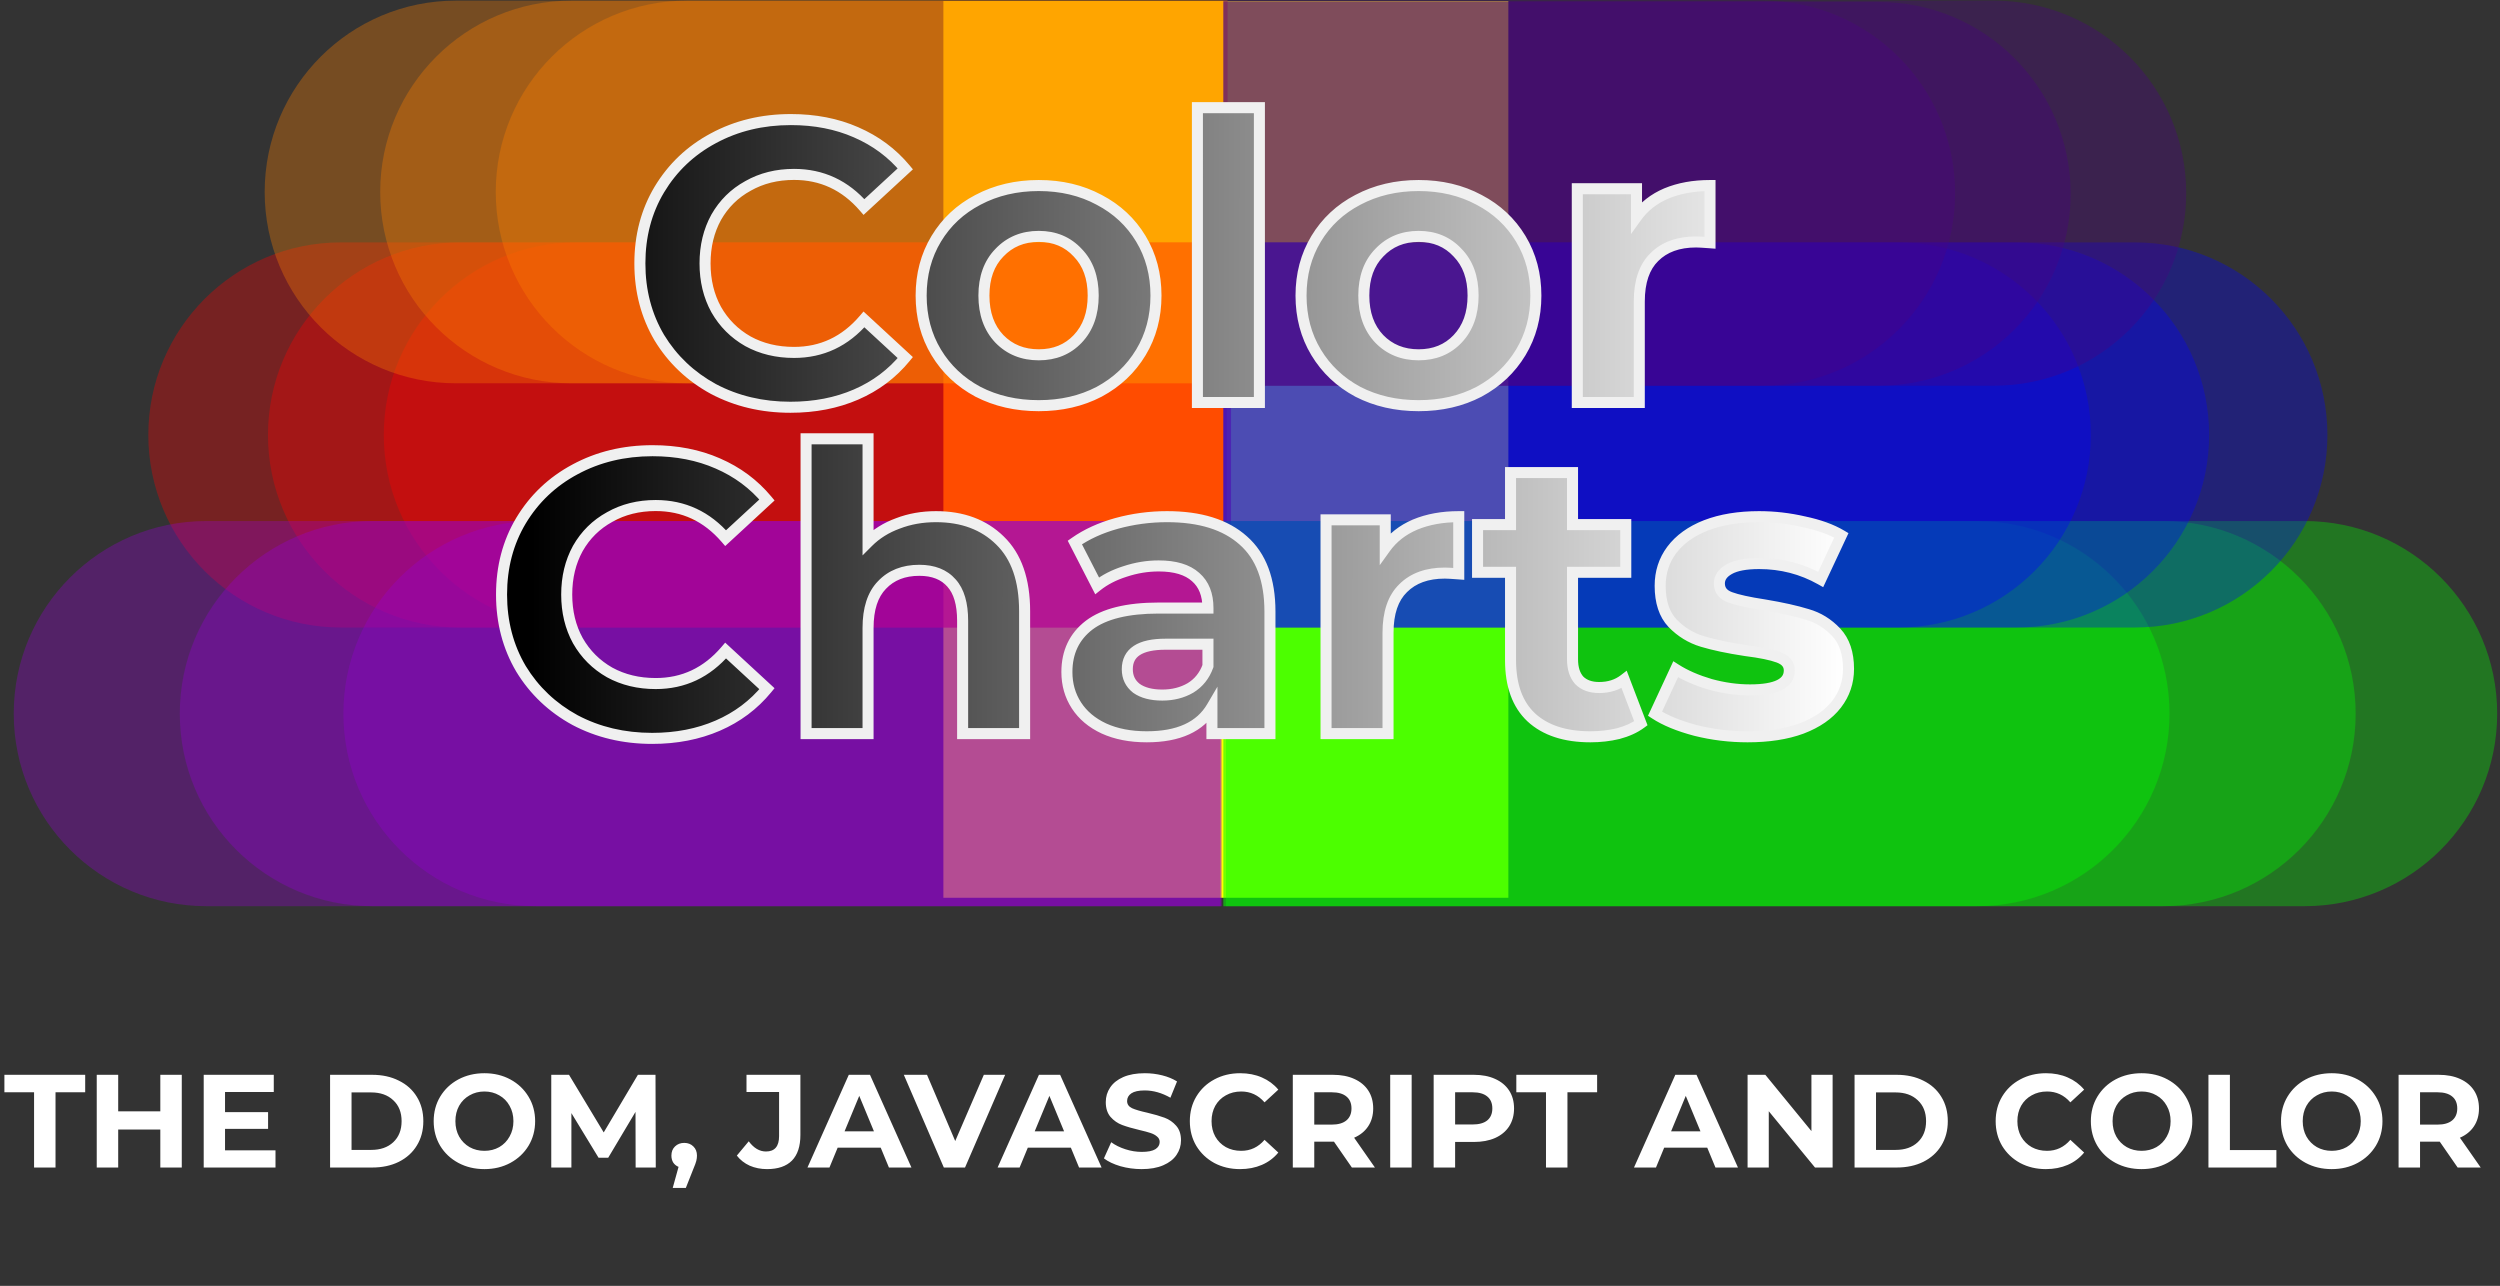 <svg width="453" height="233" viewBox="0 0 453 233" fill="none" xmlns="http://www.w3.org/2000/svg">
<rect x="0" y="0" width="453" height="233" fill="#333333" stroke="none"/>
<rect x="170.94" y="0.183" width="102.376" height="162.493" fill="#FFFF00"/>
<path d="M223.069 113.706L104.435 113.706C85.164 113.706 69.542 98.084 69.542 78.814V78.814C69.542 59.543 85.164 43.921 104.435 43.921L223.069 43.921V113.706Z" fill="#FF0000" fill-opacity="0.34"/>
<path d="M222.274 113.706L61.769 113.706C42.499 113.706 26.877 98.084 26.877 78.814V78.814C26.877 59.543 42.499 43.921 61.77 43.921L222.274 43.921V113.706Z" fill="#FF0000" fill-opacity="0.33"/>
<path d="M223.017 113.706L83.447 113.706C64.177 113.706 48.555 98.084 48.555 78.814V78.814C48.555 59.543 64.177 43.921 83.447 43.921L223.017 43.921V113.706Z" fill="#FF0000" fill-opacity="0.33"/>
<path d="M222.422 69.453L124.501 69.453C105.353 69.453 89.831 53.931 89.831 34.783V34.783C89.831 15.636 105.353 0.113 124.501 0.113L222.422 0.113V69.453Z" fill="#FF7F00" fill-opacity="0.34"/>
<path d="M222.422 69.453L103.565 69.453C84.418 69.453 68.895 53.931 68.895 34.783V34.783C68.895 15.636 84.418 0.113 103.565 0.113L222.422 0.113V69.453Z" fill="#FF7F00" fill-opacity="0.33"/>
<path d="M222.422 69.453L82.63 69.453C63.482 69.453 47.96 53.931 47.96 34.783V34.783C47.96 15.636 63.482 0.113 82.63 0.113L222.422 0.113V69.453Z" fill="#FF7F00" fill-opacity="0.33"/>
<path d="M222.146 94.414L358.225 94.414C377.495 94.414 393.117 110.036 393.117 129.307V129.307C393.117 148.577 377.495 164.199 358.225 164.199L222.146 164.199L222.146 94.414Z" fill="#00FF00" fill-opacity="0.34"/>
<path d="M221.678 94.414L391.952 94.414C411.222 94.414 426.844 110.036 426.844 129.307V129.307C426.844 148.577 411.222 164.199 391.952 164.199L221.678 164.199L221.678 94.414Z" fill="#00FF00" fill-opacity="0.33"/>
<path d="M221.678 94.414L417.597 94.414C436.868 94.414 452.49 110.036 452.49 129.307V129.307C452.49 148.577 436.868 164.199 417.597 164.199L221.678 164.199L221.678 94.414Z" fill="#00FF00" fill-opacity="0.33"/>
<path d="M221.678 43.921L343.967 43.921C363.238 43.921 378.86 59.543 378.86 78.813V78.813C378.86 98.084 363.238 113.706 343.967 113.706L221.678 113.706L221.678 43.921Z" fill="#0000FF" fill-opacity="0.34"/>
<path d="M221.678 43.921L365.401 43.921C384.672 43.921 400.293 59.543 400.293 78.813V78.813C400.293 98.084 384.672 113.706 365.401 113.706L221.678 113.706L221.678 43.921Z" fill="#0000FF" fill-opacity="0.33"/>
<path d="M221.678 43.921L386.835 43.921C406.105 43.921 421.727 59.543 421.727 78.813V78.813C421.727 98.084 406.105 113.706 386.835 113.706L221.678 113.706L221.678 43.921Z" fill="#0000FF" fill-opacity="0.33"/>
<path d="M221.678 0.112L319.376 0.112C338.647 0.112 354.269 15.733 354.269 35.004V35.004C354.269 54.274 338.647 69.896 319.376 69.896H221.678V0.112Z" fill="#4B0082" fill-opacity="0.33"/>
<path d="M221.678 0.356L340.434 0.356C359.637 0.356 375.204 15.923 375.204 35.126V35.126C375.204 54.329 359.637 69.896 340.434 69.896H221.678V0.356Z" fill="#4B0082" fill-opacity="0.33"/>
<path d="M221.678 0.112L361.247 0.112C380.518 0.112 396.14 15.733 396.14 35.004V35.004C396.14 54.274 380.518 69.896 361.247 69.896H221.678V0.112Z" fill="#4B0082" fill-opacity="0.34"/>
<path d="M221.226 164.199L97.117 164.199C77.846 164.199 62.224 148.577 62.224 129.307V129.307C62.224 110.036 77.846 94.414 97.117 94.414L221.226 94.414L221.226 164.199Z" fill="#9400D3" fill-opacity="0.33"/>
<path d="M221.394 164.199L67.472 164.199C48.201 164.199 32.58 148.577 32.58 129.307V129.307C32.58 110.036 48.201 94.414 67.472 94.414L221.394 94.414L221.394 164.199Z" fill="#9400D3" fill-opacity="0.34"/>
<path d="M221.116 164.199L37.382 164.199C18.111 164.199 2.49 148.577 2.49 129.307V129.307C2.49 110.036 18.112 94.414 37.382 94.414L221.116 94.414L221.116 164.199Z" fill="#9400D3" fill-opacity="0.33"/>
<path d="M6.173 197.923H0.797V194.755H15.437V197.923H10.061V211.555H6.173V197.923ZM32.937 194.755V211.555H29.049V204.667H21.417V211.555H17.529V194.755H21.417V201.379H29.049V194.755H32.937ZM49.92 208.435V211.555H36.912V194.755H49.608V197.875H40.776V201.523H48.576V204.547H40.776V208.435H49.92ZM59.81 194.755H67.442C69.266 194.755 70.874 195.107 72.266 195.811C73.674 196.499 74.763 197.475 75.531 198.739C76.314 200.003 76.707 201.475 76.707 203.155C76.707 204.835 76.314 206.307 75.531 207.571C74.763 208.835 73.674 209.819 72.266 210.523C70.874 211.211 69.266 211.555 67.442 211.555H59.81V194.755ZM67.251 208.363C68.93 208.363 70.266 207.899 71.258 206.971C72.266 206.027 72.77 204.755 72.77 203.155C72.77 201.555 72.266 200.291 71.258 199.363C70.266 198.419 68.93 197.947 67.251 197.947H63.699V208.363H67.251ZM87.775 211.843C86.031 211.843 84.455 211.467 83.047 210.715C81.655 209.963 80.559 208.931 79.759 207.619C78.975 206.291 78.583 204.803 78.583 203.155C78.583 201.507 78.975 200.027 79.759 198.715C80.559 197.387 81.655 196.347 83.047 195.595C84.455 194.843 86.031 194.467 87.775 194.467C89.519 194.467 91.087 194.843 92.479 195.595C93.871 196.347 94.967 197.387 95.767 198.715C96.567 200.027 96.967 201.507 96.967 203.155C96.967 204.803 96.567 206.291 95.767 207.619C94.967 208.931 93.871 209.963 92.479 210.715C91.087 211.467 89.519 211.843 87.775 211.843ZM87.775 208.531C88.767 208.531 89.663 208.307 90.463 207.859C91.263 207.395 91.887 206.755 92.335 205.939C92.799 205.123 93.031 204.195 93.031 203.155C93.031 202.115 92.799 201.187 92.335 200.371C91.887 199.555 91.263 198.923 90.463 198.475C89.663 198.011 88.767 197.779 87.775 197.779C86.783 197.779 85.887 198.011 85.087 198.475C84.287 198.923 83.655 199.555 83.191 200.371C82.743 201.187 82.519 202.115 82.519 203.155C82.519 204.195 82.743 205.123 83.191 205.939C83.655 206.755 84.287 207.395 85.087 207.859C85.887 208.307 86.783 208.531 87.775 208.531ZM115.177 211.555L115.153 201.475L110.209 209.779H108.457L103.537 201.691V211.555H99.889V194.755H103.105L109.393 205.195L115.585 194.755H118.777L118.825 211.555H115.177ZM123.986 207.091C124.658 207.091 125.21 207.307 125.642 207.739C126.074 208.155 126.29 208.707 126.29 209.395C126.29 209.715 126.25 210.035 126.17 210.355C126.09 210.675 125.914 211.155 125.642 211.795L124.274 215.251H121.898L122.954 211.435C122.554 211.275 122.234 211.019 121.994 210.667C121.77 210.299 121.658 209.875 121.658 209.395C121.658 208.707 121.874 208.155 122.306 207.739C122.754 207.307 123.314 207.091 123.986 207.091ZM138.985 211.843C137.849 211.843 136.801 211.635 135.841 211.219C134.897 210.787 134.121 210.179 133.513 209.395L135.673 206.803C136.585 208.035 137.625 208.651 138.793 208.651C140.377 208.651 141.169 207.723 141.169 205.867V197.875H135.265V194.755H145.033V205.651C145.033 207.715 144.521 209.267 143.497 210.307C142.473 211.331 140.969 211.843 138.985 211.843ZM159.585 207.955H151.785L150.297 211.555H146.313L153.801 194.755H157.641L165.153 211.555H161.073L159.585 207.955ZM158.361 205.003L155.697 198.571L153.033 205.003H158.361ZM182.134 194.755L174.862 211.555H171.022L163.774 194.755H167.974L173.086 206.755L178.27 194.755H182.134ZM194.039 207.955H186.239L184.751 211.555H180.767L188.255 194.755H192.095L199.607 211.555H195.527L194.039 207.955ZM192.815 205.003L190.151 198.571L187.487 205.003H192.815ZM206.87 211.843C205.542 211.843 204.254 211.667 203.006 211.315C201.774 210.947 200.782 210.475 200.03 209.899L201.35 206.971C202.07 207.499 202.926 207.923 203.918 208.243C204.91 208.563 205.902 208.723 206.894 208.723C207.998 208.723 208.814 208.563 209.342 208.243C209.87 207.907 210.134 207.467 210.134 206.923C210.134 206.523 209.974 206.195 209.654 205.939C209.35 205.667 208.95 205.451 208.454 205.291C207.974 205.131 207.318 204.955 206.486 204.763C205.206 204.459 204.158 204.155 203.342 203.851C202.526 203.547 201.822 203.059 201.23 202.387C200.654 201.715 200.366 200.819 200.366 199.699C200.366 198.723 200.63 197.843 201.158 197.059C201.686 196.259 202.478 195.627 203.534 195.163C204.606 194.699 205.91 194.467 207.446 194.467C208.518 194.467 209.566 194.595 210.59 194.851C211.614 195.107 212.51 195.475 213.278 195.955L212.078 198.907C210.526 198.027 208.974 197.587 207.422 197.587C206.334 197.587 205.526 197.763 204.998 198.115C204.486 198.467 204.23 198.931 204.23 199.507C204.23 200.083 204.526 200.515 205.118 200.803C205.726 201.075 206.646 201.347 207.878 201.619C209.158 201.923 210.206 202.227 211.022 202.531C211.838 202.835 212.534 203.315 213.11 203.971C213.702 204.627 213.998 205.515 213.998 206.635C213.998 207.595 213.726 208.475 213.182 209.275C212.654 210.059 211.854 210.683 210.782 211.147C209.71 211.611 208.406 211.843 206.87 211.843ZM224.694 211.843C222.982 211.843 221.43 211.475 220.038 210.739C218.662 209.987 217.574 208.955 216.774 207.643C215.99 206.315 215.598 204.819 215.598 203.155C215.598 201.491 215.99 200.003 216.774 198.691C217.574 197.363 218.662 196.331 220.038 195.595C221.43 194.843 222.99 194.467 224.718 194.467C226.174 194.467 227.486 194.723 228.654 195.235C229.838 195.747 230.83 196.483 231.63 197.443L229.134 199.747C227.998 198.435 226.59 197.779 224.91 197.779C223.87 197.779 222.942 198.011 222.126 198.475C221.31 198.923 220.67 199.555 220.206 200.371C219.758 201.187 219.534 202.115 219.534 203.155C219.534 204.195 219.758 205.123 220.206 205.939C220.67 206.755 221.31 207.395 222.126 207.859C222.942 208.307 223.87 208.531 224.91 208.531C226.59 208.531 227.998 207.867 229.134 206.539L231.63 208.843C230.83 209.819 229.838 210.563 228.654 211.075C227.47 211.587 226.15 211.843 224.694 211.843ZM244.96 211.555L241.72 206.875H241.528H238.144V211.555H234.256V194.755H241.528C243.016 194.755 244.304 195.003 245.392 195.499C246.496 195.995 247.344 196.699 247.936 197.611C248.528 198.523 248.824 199.603 248.824 200.851C248.824 202.099 248.52 203.179 247.912 204.091C247.32 204.987 246.472 205.675 245.368 206.155L249.136 211.555H244.96ZM244.888 200.851C244.888 199.907 244.584 199.187 243.976 198.691C243.368 198.179 242.48 197.923 241.312 197.923H238.144V203.779H241.312C242.48 203.779 243.368 203.523 243.976 203.011C244.584 202.499 244.888 201.779 244.888 200.851ZM251.904 194.755H255.792V211.555H251.904V194.755ZM267.051 194.755C268.539 194.755 269.827 195.003 270.915 195.499C272.019 195.995 272.867 196.699 273.459 197.611C274.051 198.523 274.347 199.603 274.347 200.851C274.347 202.083 274.051 203.163 273.459 204.091C272.867 205.003 272.019 205.707 270.915 206.203C269.827 206.683 268.539 206.923 267.051 206.923H263.667V211.555H259.779V194.755H267.051ZM266.835 203.755C268.003 203.755 268.891 203.507 269.499 203.011C270.107 202.499 270.411 201.779 270.411 200.851C270.411 199.907 270.107 199.187 269.499 198.691C268.891 198.179 268.003 197.923 266.835 197.923H263.667V203.755H266.835ZM280.134 197.923H274.758V194.755H289.398V197.923H284.022V211.555H280.134V197.923ZM309.351 207.955H301.551L300.063 211.555H296.079L303.567 194.755H307.407L314.919 211.555H310.839L309.351 207.955ZM308.127 205.003L305.463 198.571L302.799 205.003H308.127ZM332.07 194.755V211.555H328.878L320.502 201.355V211.555H316.662V194.755H319.878L328.23 204.955V194.755H332.07ZM336.045 194.755H343.677C345.501 194.755 347.109 195.107 348.501 195.811C349.909 196.499 350.997 197.475 351.765 198.739C352.549 200.003 352.941 201.475 352.941 203.155C352.941 204.835 352.549 206.307 351.765 207.571C350.997 208.835 349.909 209.819 348.501 210.523C347.109 211.211 345.501 211.555 343.677 211.555H336.045V194.755ZM343.485 208.363C345.165 208.363 346.501 207.899 347.493 206.971C348.501 206.027 349.005 204.755 349.005 203.155C349.005 201.555 348.501 200.291 347.493 199.363C346.501 198.419 345.165 197.947 343.485 197.947H339.933V208.363H343.485ZM370.71 211.843C368.998 211.843 367.446 211.475 366.054 210.739C364.678 209.987 363.59 208.955 362.79 207.643C362.006 206.315 361.614 204.819 361.614 203.155C361.614 201.491 362.006 200.003 362.79 198.691C363.59 197.363 364.678 196.331 366.054 195.595C367.446 194.843 369.006 194.467 370.734 194.467C372.19 194.467 373.502 194.723 374.67 195.235C375.854 195.747 376.846 196.483 377.646 197.443L375.15 199.747C374.014 198.435 372.606 197.779 370.926 197.779C369.886 197.779 368.958 198.011 368.142 198.475C367.326 198.923 366.686 199.555 366.222 200.371C365.774 201.187 365.55 202.115 365.55 203.155C365.55 204.195 365.774 205.123 366.222 205.939C366.686 206.755 367.326 207.395 368.142 207.859C368.958 208.307 369.886 208.531 370.926 208.531C372.606 208.531 374.014 207.867 375.15 206.539L377.646 208.843C376.846 209.819 375.854 210.563 374.67 211.075C373.486 211.587 372.166 211.843 370.71 211.843ZM388.056 211.843C386.312 211.843 384.736 211.467 383.328 210.715C381.936 209.963 380.84 208.931 380.04 207.619C379.256 206.291 378.864 204.803 378.864 203.155C378.864 201.507 379.256 200.027 380.04 198.715C380.84 197.387 381.936 196.347 383.328 195.595C384.736 194.843 386.312 194.467 388.056 194.467C389.8 194.467 391.368 194.843 392.76 195.595C394.152 196.347 395.248 197.387 396.048 198.715C396.848 200.027 397.248 201.507 397.248 203.155C397.248 204.803 396.848 206.291 396.048 207.619C395.248 208.931 394.152 209.963 392.76 210.715C391.368 211.467 389.8 211.843 388.056 211.843ZM388.056 208.531C389.048 208.531 389.944 208.307 390.744 207.859C391.544 207.395 392.168 206.755 392.616 205.939C393.08 205.123 393.312 204.195 393.312 203.155C393.312 202.115 393.08 201.187 392.616 200.371C392.168 199.555 391.544 198.923 390.744 198.475C389.944 198.011 389.048 197.779 388.056 197.779C387.064 197.779 386.168 198.011 385.368 198.475C384.568 198.923 383.936 199.555 383.472 200.371C383.024 201.187 382.8 202.115 382.8 203.155C382.8 204.195 383.024 205.123 383.472 205.939C383.936 206.755 384.568 207.395 385.368 207.859C386.168 208.307 387.064 208.531 388.056 208.531ZM400.17 194.755H404.058V208.387H412.482V211.555H400.17V194.755ZM422.509 211.843C420.765 211.843 419.189 211.467 417.781 210.715C416.389 209.963 415.293 208.931 414.493 207.619C413.709 206.291 413.317 204.803 413.317 203.155C413.317 201.507 413.709 200.027 414.493 198.715C415.293 197.387 416.389 196.347 417.781 195.595C419.189 194.843 420.765 194.467 422.509 194.467C424.253 194.467 425.821 194.843 427.213 195.595C428.605 196.347 429.701 197.387 430.501 198.715C431.301 200.027 431.701 201.507 431.701 203.155C431.701 204.803 431.301 206.291 430.501 207.619C429.701 208.931 428.605 209.963 427.213 210.715C425.821 211.467 424.253 211.843 422.509 211.843ZM422.509 208.531C423.501 208.531 424.397 208.307 425.197 207.859C425.997 207.395 426.621 206.755 427.069 205.939C427.533 205.123 427.765 204.195 427.765 203.155C427.765 202.115 427.533 201.187 427.069 200.371C426.621 199.555 425.997 198.923 425.197 198.475C424.397 198.011 423.501 197.779 422.509 197.779C421.517 197.779 420.621 198.011 419.821 198.475C419.021 198.923 418.389 199.555 417.925 200.371C417.477 201.187 417.253 202.115 417.253 203.155C417.253 204.195 417.477 205.123 417.925 205.939C418.389 206.755 419.021 207.395 419.821 207.859C420.621 208.307 421.517 208.531 422.509 208.531ZM445.327 211.555L442.087 206.875H441.895H438.511V211.555H434.623V194.755H441.895C443.383 194.755 444.671 195.003 445.759 195.499C446.863 195.995 447.711 196.699 448.303 197.611C448.895 198.523 449.191 199.603 449.191 200.851C449.191 202.099 448.887 203.179 448.279 204.091C447.687 204.987 446.839 205.675 445.735 206.155L449.503 211.555H445.327ZM445.255 200.851C445.255 199.907 444.951 199.187 444.343 198.691C443.735 198.179 442.847 197.923 441.679 197.923H438.511V203.779H441.679C442.847 203.779 443.735 203.523 444.343 203.011C444.951 202.499 445.255 201.779 445.255 200.851Z" fill="white"/>
<path d="M143.234 73.795C138.098 73.795 133.442 72.691 129.266 70.483C125.138 68.227 121.874 65.131 119.474 61.195C117.122 57.211 115.946 52.723 115.946 47.731C115.946 42.739 117.122 38.275 119.474 34.339C121.874 30.355 125.138 27.259 129.266 25.051C133.442 22.795 138.122 21.667 143.306 21.667C147.674 21.667 151.61 22.435 155.114 23.971C158.666 25.507 161.642 27.715 164.042 30.595L156.554 37.507C153.146 33.571 148.922 31.603 143.882 31.603C140.762 31.603 137.978 32.299 135.53 33.691C133.082 35.035 131.162 36.931 129.77 39.379C128.426 41.827 127.754 44.611 127.754 47.731C127.754 50.851 128.426 53.635 129.77 56.083C131.162 58.531 133.082 60.451 135.53 61.843C137.978 63.187 140.762 63.859 143.882 63.859C148.922 63.859 153.146 61.867 156.554 57.883L164.042 64.795C161.642 67.723 158.666 69.955 155.114 71.491C151.562 73.027 147.602 73.795 143.234 73.795ZM188.223 73.507C184.143 73.507 180.471 72.667 177.207 70.987C173.991 69.259 171.471 66.883 169.647 63.859C167.823 60.835 166.911 57.403 166.911 53.563C166.911 49.723 167.823 46.291 169.647 43.267C171.471 40.243 173.991 37.891 177.207 36.211C180.471 34.483 184.143 33.619 188.223 33.619C192.303 33.619 195.951 34.483 199.167 36.211C202.383 37.891 204.903 40.243 206.727 43.267C208.551 46.291 209.463 49.723 209.463 53.563C209.463 57.403 208.551 60.835 206.727 63.859C204.903 66.883 202.383 69.259 199.167 70.987C195.951 72.667 192.303 73.507 188.223 73.507ZM188.223 64.291C191.103 64.291 193.455 63.331 195.279 61.411C197.151 59.443 198.087 56.827 198.087 53.563C198.087 50.299 197.151 47.707 195.279 45.787C193.455 43.819 191.103 42.835 188.223 42.835C185.343 42.835 182.967 43.819 181.095 45.787C179.223 47.707 178.287 50.299 178.287 53.563C178.287 56.827 179.223 59.443 181.095 61.411C182.967 63.331 185.343 64.291 188.223 64.291ZM216.971 19.507H228.203V72.931H216.971V19.507ZM257.059 73.507C252.979 73.507 249.307 72.667 246.043 70.987C242.827 69.259 240.307 66.883 238.483 63.859C236.659 60.835 235.747 57.403 235.747 53.563C235.747 49.723 236.659 46.291 238.483 43.267C240.307 40.243 242.827 37.891 246.043 36.211C249.307 34.483 252.979 33.619 257.059 33.619C261.139 33.619 264.787 34.483 268.003 36.211C271.219 37.891 273.739 40.243 275.563 43.267C277.387 46.291 278.299 49.723 278.299 53.563C278.299 57.403 277.387 60.835 275.563 63.859C273.739 66.883 271.219 69.259 268.003 70.987C264.787 72.667 261.139 73.507 257.059 73.507ZM257.059 64.291C259.939 64.291 262.291 63.331 264.115 61.411C265.987 59.443 266.923 56.827 266.923 53.563C266.923 50.299 265.987 47.707 264.115 45.787C262.291 43.819 259.939 42.835 257.059 42.835C254.179 42.835 251.803 43.819 249.931 45.787C248.059 47.707 247.123 50.299 247.123 53.563C247.123 56.827 248.059 59.443 249.931 61.411C251.803 63.331 254.179 64.291 257.059 64.291ZM296.534 39.307C297.878 37.435 299.678 36.019 301.934 35.059C304.238 34.099 306.878 33.619 309.854 33.619V43.987C308.606 43.891 307.766 43.843 307.334 43.843C304.118 43.843 301.598 44.755 299.774 46.579C297.95 48.355 297.038 51.043 297.038 54.643V72.931H285.806V34.195H296.534V39.307ZM118.168 133.795C113.032 133.795 108.376 132.691 104.2 130.483C100.072 128.227 96.808 125.131 94.408 121.195C92.056 117.211 90.88 112.723 90.88 107.731C90.88 102.739 92.056 98.275 94.408 94.339C96.808 90.355 100.072 87.259 104.2 85.051C108.376 82.795 113.056 81.667 118.24 81.667C122.608 81.667 126.544 82.435 130.048 83.971C133.6 85.507 136.576 87.715 138.976 90.595L131.488 97.507C128.08 93.571 123.856 91.603 118.816 91.603C115.696 91.603 112.912 92.299 110.464 93.691C108.016 95.035 106.096 96.931 104.704 99.379C103.36 101.827 102.688 104.611 102.688 107.731C102.688 110.851 103.36 113.635 104.704 116.083C106.096 118.531 108.016 120.451 110.464 121.843C112.912 123.187 115.696 123.859 118.816 123.859C123.856 123.859 128.08 121.867 131.488 117.883L138.976 124.795C136.576 127.723 133.6 129.955 130.048 131.491C126.496 133.027 122.536 133.795 118.168 133.795ZM169.604 93.619C174.404 93.619 178.268 95.059 181.196 97.939C184.172 100.819 185.66 105.091 185.66 110.755V132.931H174.428V112.483C174.428 109.411 173.756 107.131 172.412 105.643C171.068 104.107 169.124 103.339 166.58 103.339C163.748 103.339 161.492 104.227 159.812 106.003C158.132 107.731 157.292 110.323 157.292 113.779V132.931H146.06V79.507H157.292V98.227C158.78 96.739 160.58 95.611 162.692 94.843C164.804 94.027 167.108 93.619 169.604 93.619ZM211.466 93.619C217.466 93.619 222.074 95.059 225.29 97.939C228.506 100.771 230.114 105.067 230.114 110.827V132.931H219.602V128.107C217.49 131.707 213.554 133.507 207.794 133.507C204.818 133.507 202.226 133.003 200.018 131.995C197.858 130.987 196.202 129.595 195.05 127.819C193.898 126.043 193.322 124.027 193.322 121.771C193.322 118.171 194.666 115.339 197.354 113.275C200.09 111.211 204.29 110.179 209.954 110.179H218.882C218.882 107.731 218.138 105.859 216.65 104.563C215.162 103.219 212.93 102.547 209.954 102.547C207.89 102.547 205.85 102.883 203.834 103.555C201.866 104.179 200.186 105.043 198.794 106.147L194.762 98.299C196.874 96.811 199.394 95.659 202.322 94.843C205.298 94.027 208.346 93.619 211.466 93.619ZM210.602 125.947C212.522 125.947 214.226 125.515 215.714 124.651C217.202 123.739 218.258 122.419 218.882 120.691V116.731H211.178C206.57 116.731 204.266 118.243 204.266 121.267C204.266 122.707 204.818 123.859 205.922 124.723C207.074 125.539 208.634 125.947 210.602 125.947ZM251.007 99.307C252.351 97.435 254.151 96.019 256.407 95.059C258.711 94.099 261.351 93.619 264.327 93.619V103.987C263.079 103.891 262.239 103.843 261.807 103.843C258.591 103.843 256.071 104.755 254.247 106.579C252.423 108.355 251.511 111.043 251.511 114.643V132.931H240.279V94.195H251.007V99.307ZM297.326 131.059C296.222 131.875 294.854 132.499 293.222 132.931C291.638 133.315 289.958 133.507 288.182 133.507C283.574 133.507 279.998 132.331 277.454 129.979C274.958 127.627 273.71 124.171 273.71 119.611V103.699H267.734V95.059H273.71V85.627H284.942V95.059H294.59V103.699H284.942V119.467C284.942 121.099 285.35 122.371 286.166 123.283C287.03 124.147 288.23 124.579 289.766 124.579C291.542 124.579 293.054 124.099 294.302 123.139L297.326 131.059ZM316.663 133.507C313.447 133.507 310.303 133.123 307.231 132.355C304.159 131.539 301.711 130.531 299.887 129.331L303.631 121.267C305.359 122.371 307.447 123.283 309.895 124.003C312.343 124.675 314.743 125.011 317.095 125.011C321.847 125.011 324.223 123.835 324.223 121.483C324.223 120.379 323.575 119.587 322.279 119.107C320.983 118.627 318.991 118.219 316.303 117.883C313.135 117.403 310.519 116.851 308.455 116.227C306.391 115.603 304.591 114.499 303.055 112.915C301.567 111.331 300.823 109.075 300.823 106.147C300.823 103.699 301.519 101.539 302.911 99.667C304.351 97.747 306.415 96.259 309.103 95.203C311.839 94.147 315.055 93.619 318.751 93.619C321.487 93.619 324.199 93.931 326.887 94.555C329.623 95.131 331.879 95.947 333.655 97.003L329.911 104.995C326.503 103.075 322.783 102.115 318.751 102.115C316.351 102.115 314.551 102.451 313.351 103.123C312.151 103.795 311.551 104.659 311.551 105.715C311.551 106.915 312.199 107.755 313.495 108.235C314.791 108.715 316.855 109.171 319.687 109.603C322.855 110.131 325.447 110.707 327.463 111.331C329.479 111.907 331.231 112.987 332.719 114.571C334.207 116.155 334.951 118.363 334.951 121.195C334.951 123.595 334.231 125.731 332.791 127.603C331.351 129.475 329.239 130.939 326.455 131.995C323.719 133.003 320.455 133.507 316.663 133.507Z" fill="url(#paint0_linear)"/>
<path d="M129.266 70.483L128.786 71.361L128.799 71.367L129.266 70.483ZM119.474 61.195L118.613 61.704L118.617 61.71L118.62 61.716L119.474 61.195ZM119.474 34.339L118.618 33.823L118.616 33.826L119.474 34.339ZM129.266 25.051L129.738 25.933L129.741 25.931L129.266 25.051ZM155.114 23.971L154.713 24.887L154.717 24.889L155.114 23.971ZM164.042 30.595L164.72 31.33L165.419 30.685L164.81 29.955L164.042 30.595ZM156.554 37.507L155.798 38.162L156.474 38.942L157.232 38.242L156.554 37.507ZM135.53 33.691L136.011 34.568L136.018 34.564L136.024 34.561L135.53 33.691ZM129.77 39.379L128.901 38.885L128.897 38.892L128.894 38.898L129.77 39.379ZM129.77 56.083L128.894 56.565L128.897 56.571L128.901 56.578L129.77 56.083ZM135.53 61.843L135.036 62.713L135.042 62.716L135.049 62.72L135.53 61.843ZM156.554 57.883L157.232 57.148L156.469 56.444L155.794 57.233L156.554 57.883ZM164.042 64.795L164.816 65.429L165.413 64.7L164.72 64.061L164.042 64.795ZM155.114 71.491L154.717 70.573L155.114 71.491ZM143.234 72.795C138.246 72.795 133.753 71.725 129.734 69.599L128.799 71.367C133.131 73.658 137.95 74.795 143.234 74.795V72.795ZM129.746 69.606C125.768 67.432 122.635 64.458 120.328 60.675L118.62 61.716C121.114 65.805 124.508 69.022 128.787 71.361L129.746 69.606ZM120.335 60.687C118.081 56.869 116.946 52.559 116.946 47.731H114.946C114.946 52.888 116.163 57.554 118.613 61.704L120.335 60.687ZM116.946 47.731C116.946 42.903 118.081 38.62 120.333 34.852L118.616 33.826C116.163 37.931 114.946 42.575 114.946 47.731H116.946ZM120.331 34.855C122.637 31.027 125.768 28.057 129.738 25.933L128.794 24.169C124.509 26.462 121.111 29.684 118.618 33.823L120.331 34.855ZM129.741 25.931C133.758 23.761 138.272 22.667 143.306 22.667V20.667C137.972 20.667 133.126 21.829 128.791 24.172L129.741 25.931ZM143.306 22.667C147.555 22.667 151.352 23.414 154.713 24.887L155.516 23.055C151.868 21.457 147.793 20.667 143.306 20.667V22.667ZM154.717 24.889C158.13 26.365 160.977 28.48 163.274 31.235L164.81 29.955C162.307 26.951 159.202 24.65 155.511 23.053L154.717 24.889ZM163.364 29.86L155.876 36.773L157.232 38.242L164.72 31.33L163.364 29.86ZM157.31 36.853C153.719 32.706 149.223 30.603 143.882 30.603V32.603C148.621 32.603 152.573 34.437 155.798 38.162L157.31 36.853ZM143.882 30.603C140.608 30.603 137.65 31.335 135.036 32.822L136.024 34.561C138.306 33.263 140.916 32.603 143.882 32.603V30.603ZM135.049 32.815C132.437 34.249 130.383 36.278 128.901 38.885L130.639 39.874C131.941 37.585 133.727 35.822 136.011 34.568L135.049 32.815ZM128.894 38.898C127.459 41.51 126.754 44.463 126.754 47.731H128.754C128.754 44.76 129.393 42.144 130.647 39.861L128.894 38.898ZM126.754 47.731C126.754 50.999 127.459 53.952 128.894 56.565L130.647 55.602C129.393 53.318 128.754 50.703 128.754 47.731H126.754ZM128.901 56.578C130.382 59.182 132.431 61.232 135.036 62.713L136.024 60.974C133.733 59.671 131.942 57.88 130.639 55.589L128.901 56.578ZM135.049 62.72C137.661 64.154 140.614 64.859 143.882 64.859V62.859C140.91 62.859 138.295 62.221 136.011 60.967L135.049 62.72ZM143.882 64.859C149.228 64.859 153.725 62.729 157.314 58.533L155.794 57.233C152.567 61.005 148.617 62.859 143.882 62.859V64.859ZM155.876 58.618L163.364 65.53L164.72 64.061L157.232 57.148L155.876 58.618ZM163.269 64.161C160.972 66.963 158.126 69.099 154.717 70.573L155.511 72.409C159.206 70.811 162.312 68.483 164.816 65.429L163.269 64.161ZM154.717 70.573C151.306 72.049 147.483 72.795 143.234 72.795V74.795C147.721 74.795 151.819 74.006 155.511 72.409L154.717 70.573ZM177.207 70.987L176.734 71.868L176.741 71.872L176.749 71.876L177.207 70.987ZM169.647 63.859L168.791 64.376L168.791 64.376L169.647 63.859ZM169.647 43.267L168.791 42.751L168.791 42.751L169.647 43.267ZM177.207 36.211L177.67 37.098L177.675 37.095L177.207 36.211ZM199.167 36.211L198.694 37.092L198.704 37.098L199.167 36.211ZM206.727 43.267L207.583 42.751L207.583 42.751L206.727 43.267ZM206.727 63.859L207.583 64.376L207.583 64.376L206.727 63.859ZM199.167 70.987L199.63 71.874L199.64 71.868L199.167 70.987ZM195.279 61.411L194.554 60.722L194.554 60.723L195.279 61.411ZM195.279 45.787L194.545 46.467L194.554 46.476L194.563 46.485L195.279 45.787ZM181.095 45.787L181.811 46.486L181.819 46.477L181.095 45.787ZM181.095 61.411L180.37 62.101L180.379 62.109L181.095 61.411ZM188.223 72.507C184.284 72.507 180.772 71.698 177.665 70.098L176.749 71.876C180.17 73.637 184.002 74.507 188.223 74.507V72.507ZM177.68 70.106C174.617 68.46 172.231 66.208 170.503 63.343L168.791 64.376C170.71 67.559 173.365 70.058 176.734 71.868L177.68 70.106ZM170.503 63.343C168.781 60.488 167.911 57.238 167.911 53.563H165.911C165.911 57.569 166.864 61.182 168.791 64.376L170.503 63.343ZM167.911 53.563C167.911 49.889 168.781 46.638 170.503 43.784L168.791 42.751C166.864 45.944 165.911 49.558 165.911 53.563H167.911ZM170.503 43.784C172.23 40.921 174.612 38.695 177.67 37.098L176.744 35.325C173.37 37.087 170.712 39.565 168.791 42.751L170.503 43.784ZM177.675 37.095C180.78 35.451 184.289 34.619 188.223 34.619V32.619C183.997 32.619 180.162 33.516 176.739 35.328L177.675 37.095ZM188.223 34.619C192.157 34.619 195.64 35.451 198.694 37.092L199.64 35.33C196.262 33.515 192.448 32.619 188.223 32.619V34.619ZM198.704 37.098C201.762 38.695 204.144 40.921 205.871 43.784L207.583 42.751C205.662 39.565 203.004 37.087 199.63 35.325L198.704 37.098ZM205.871 43.784C207.592 46.638 208.463 49.889 208.463 53.563H210.463C210.463 49.558 209.509 45.944 207.583 42.751L205.871 43.784ZM208.463 53.563C208.463 57.238 207.592 60.488 205.871 63.343L207.583 64.376C209.509 61.182 210.463 57.569 210.463 53.563H208.463ZM205.871 63.343C204.142 66.208 201.757 68.46 198.694 70.106L199.64 71.868C203.009 70.058 205.663 67.559 207.583 64.376L205.871 63.343ZM198.704 70.101C195.648 71.697 192.162 72.507 188.223 72.507V74.507C192.444 74.507 196.254 73.637 199.63 71.874L198.704 70.101ZM188.223 65.291C191.35 65.291 193.973 64.237 196.004 62.1L194.554 60.723C192.936 62.425 190.855 63.291 188.223 63.291V65.291ZM196.003 62.1C198.087 59.91 199.087 57.029 199.087 53.563H197.087C197.087 56.626 196.215 58.976 194.554 60.722L196.003 62.1ZM199.087 53.563C199.087 50.099 198.087 47.235 195.995 45.089L194.563 46.485C196.215 48.18 197.087 50.5 197.087 53.563H199.087ZM196.012 45.108C193.984 42.919 191.358 41.835 188.223 41.835V43.835C190.847 43.835 192.926 44.719 194.545 46.467L196.012 45.108ZM188.223 41.835C185.087 41.835 182.443 42.919 180.37 45.098L181.819 46.477C183.49 44.72 185.598 43.835 188.223 43.835V41.835ZM180.379 45.089C178.287 47.235 177.287 50.099 177.287 53.563H179.287C179.287 50.5 180.159 48.18 181.811 46.485L180.379 45.089ZM177.287 53.563C177.287 57.029 178.287 59.91 180.37 62.1L181.819 60.722C180.159 58.976 179.287 56.626 179.287 53.563H177.287ZM180.379 62.109C182.454 64.238 185.095 65.291 188.223 65.291V63.291C185.59 63.291 183.48 62.425 181.811 60.713L180.379 62.109ZM216.971 19.507V18.507H215.971V19.507H216.971ZM228.203 19.507H229.203V18.507H228.203V19.507ZM228.203 72.931V73.931H229.203V72.931H228.203ZM216.971 72.931H215.971V73.931H216.971V72.931ZM216.971 20.507H228.203V18.507H216.971V20.507ZM227.203 19.507V72.931H229.203V19.507H227.203ZM228.203 71.931H216.971V73.931H228.203V71.931ZM217.971 72.931V19.507H215.971V72.931H217.971ZM246.043 70.987L245.569 71.868L245.577 71.872L245.585 71.876L246.043 70.987ZM238.483 63.859L237.627 64.376L237.627 64.376L238.483 63.859ZM238.483 43.267L237.627 42.751L237.627 42.751L238.483 43.267ZM246.043 36.211L246.506 37.098L246.511 37.095L246.043 36.211ZM268.003 36.211L267.529 37.092L267.54 37.098L268.003 36.211ZM275.563 43.267L276.419 42.751L276.419 42.751L275.563 43.267ZM275.563 63.859L276.419 64.376L276.419 64.376L275.563 63.859ZM268.003 70.987L268.466 71.874L268.476 71.868L268.003 70.987ZM264.115 61.411L263.39 60.722L263.39 60.723L264.115 61.411ZM264.115 45.787L263.381 46.467L263.39 46.476L263.399 46.485L264.115 45.787ZM249.931 45.787L250.647 46.486L250.655 46.477L249.931 45.787ZM249.931 61.411L249.206 62.101L249.215 62.109L249.931 61.411ZM257.059 72.507C253.12 72.507 249.608 71.698 246.5 70.098L245.585 71.876C249.006 73.637 252.838 74.507 257.059 74.507V72.507ZM246.516 70.106C243.453 68.46 241.067 66.208 239.339 63.343L237.627 64.376C239.546 67.559 242.201 70.058 245.569 71.868L246.516 70.106ZM239.339 63.343C237.617 60.488 236.747 57.238 236.747 53.563H234.747C234.747 57.569 235.7 61.182 237.627 64.376L239.339 63.343ZM236.747 53.563C236.747 49.889 237.617 46.638 239.339 43.784L237.627 42.751C235.7 45.944 234.747 49.558 234.747 53.563H236.747ZM239.339 43.784C241.066 40.921 243.448 38.695 246.506 37.098L245.58 35.325C242.206 37.087 239.548 39.565 237.627 42.751L239.339 43.784ZM246.511 37.095C249.616 35.451 253.125 34.619 257.059 34.619V32.619C252.833 32.619 248.998 33.516 245.575 35.328L246.511 37.095ZM257.059 34.619C260.993 34.619 264.475 35.451 267.529 37.092L268.476 35.33C265.098 33.515 261.284 32.619 257.059 32.619V34.619ZM267.54 37.098C270.598 38.695 272.98 40.921 274.707 43.784L276.419 42.751C274.498 39.565 271.84 37.087 268.466 35.325L267.54 37.098ZM274.707 43.784C276.428 46.638 277.299 49.889 277.299 53.563H279.299C279.299 49.558 278.345 45.944 276.419 42.751L274.707 43.784ZM277.299 53.563C277.299 57.238 276.428 60.488 274.707 63.343L276.419 64.376C278.345 61.182 279.299 57.569 279.299 53.563H277.299ZM274.707 63.343C272.978 66.208 270.593 68.46 267.529 70.106L268.476 71.868C271.845 70.058 274.499 67.559 276.419 64.376L274.707 63.343ZM267.54 70.101C264.484 71.697 260.998 72.507 257.059 72.507V74.507C261.28 74.507 265.09 73.637 268.466 71.874L267.54 70.101ZM257.059 65.291C260.186 65.291 262.809 64.237 264.84 62.1L263.39 60.723C261.772 62.425 259.691 63.291 257.059 63.291V65.291ZM264.839 62.1C266.923 59.91 267.923 57.029 267.923 53.563H265.923C265.923 56.626 265.051 58.976 263.39 60.722L264.839 62.1ZM267.923 53.563C267.923 50.099 266.923 47.235 264.831 45.089L263.399 46.485C265.051 48.18 265.923 50.5 265.923 53.563H267.923ZM264.848 45.108C262.82 42.919 260.194 41.835 257.059 41.835V43.835C259.683 43.835 261.762 44.719 263.381 46.467L264.848 45.108ZM257.059 41.835C253.923 41.835 251.279 42.919 249.206 45.098L250.655 46.477C252.326 44.72 254.434 43.835 257.059 43.835V41.835ZM249.215 45.089C247.123 47.235 246.123 50.099 246.123 53.563H248.123C248.123 50.5 248.995 48.18 250.647 46.485L249.215 45.089ZM246.123 53.563C246.123 57.029 247.123 59.91 249.206 62.1L250.655 60.722C248.995 58.976 248.123 56.626 248.123 53.563H246.123ZM249.215 62.109C251.29 64.238 253.931 65.291 257.059 65.291V63.291C254.426 63.291 252.316 62.425 250.647 60.713L249.215 62.109ZM296.534 39.307H295.534V42.415L297.347 39.891L296.534 39.307ZM301.934 35.059L301.55 34.136L301.543 34.139L301.934 35.059ZM309.854 33.619H310.854V32.619H309.854V33.619ZM309.854 43.987L309.778 44.984L310.854 45.067V43.987H309.854ZM299.774 46.579L300.472 47.296L300.482 47.286L299.774 46.579ZM297.038 72.931V73.931H298.038V72.931H297.038ZM285.806 72.931H284.806V73.931H285.806V72.931ZM285.806 34.195V33.195H284.806V34.195H285.806ZM296.534 34.195H297.534V33.195H296.534V34.195ZM297.347 39.891C298.577 38.177 300.227 36.873 302.326 35.98L301.543 34.139C299.13 35.166 297.18 36.694 295.722 38.724L297.347 39.891ZM302.319 35.982C304.48 35.082 306.986 34.619 309.854 34.619V32.619C306.771 32.619 303.997 33.117 301.55 34.136L302.319 35.982ZM308.854 33.619V43.987H310.854V33.619H308.854ZM309.931 42.99C308.689 42.895 307.811 42.843 307.334 42.843V44.843C307.722 44.843 308.524 44.888 309.778 44.984L309.931 42.99ZM307.334 42.843C303.922 42.843 301.123 43.817 299.067 45.872L300.482 47.286C302.074 45.694 304.315 44.843 307.334 44.843V42.843ZM299.077 45.863C296.991 47.894 296.038 50.887 296.038 54.643H298.038C298.038 51.2 298.91 48.817 300.472 47.296L299.077 45.863ZM296.038 54.643V72.931H298.038V54.643H296.038ZM297.038 71.931H285.806V73.931H297.038V71.931ZM286.806 72.931V34.195H284.806V72.931H286.806ZM285.806 35.195H296.534V33.195H285.806V35.195ZM295.534 34.195V39.307H297.534V34.195H295.534ZM104.2 130.483L103.72 131.361L103.732 131.367L104.2 130.483ZM94.408 121.195L93.547 121.704L93.55 121.71L93.554 121.716L94.408 121.195ZM94.408 94.339L93.551 93.823L93.549 93.826L94.408 94.339ZM104.2 85.051L104.671 85.933L104.675 85.931L104.2 85.051ZM130.048 83.971L129.646 84.887L129.651 84.889L130.048 83.971ZM138.976 90.595L139.654 91.33L140.352 90.685L139.744 89.955L138.976 90.595ZM131.488 97.507L130.732 98.162L131.407 98.942L132.166 98.242L131.488 97.507ZM110.464 93.691L110.945 94.568L110.952 94.564L110.958 94.561L110.464 93.691ZM104.704 99.379L103.834 98.885L103.831 98.891L103.827 98.898L104.704 99.379ZM104.704 116.083L103.827 116.565L103.831 116.571L103.834 116.578L104.704 116.083ZM110.464 121.843L109.969 122.713L109.976 122.716L109.982 122.72L110.464 121.843ZM131.488 117.883L132.166 117.149L131.403 116.444L130.728 117.233L131.488 117.883ZM138.976 124.795L139.749 125.429L140.347 124.7L139.654 124.061L138.976 124.795ZM130.048 131.491L129.651 130.573L130.048 131.491ZM118.168 132.795C113.18 132.795 108.687 131.725 104.667 129.599L103.732 131.367C108.065 133.658 112.883 134.795 118.168 134.795V132.795ZM104.679 129.606C100.702 127.432 97.568 124.458 95.261 120.675L93.554 121.716C96.047 125.805 99.442 129.023 103.72 131.361L104.679 129.606ZM95.269 120.687C93.015 116.869 91.88 112.559 91.88 107.731H89.88C89.88 112.888 91.097 117.554 93.547 121.704L95.269 120.687ZM91.88 107.731C91.88 102.903 93.015 98.62 95.266 94.852L93.549 93.826C91.097 97.931 89.88 102.575 89.88 107.731H91.88ZM95.264 94.855C97.571 91.027 100.701 88.057 104.671 85.933L103.728 84.169C99.442 86.462 96.045 89.684 93.551 93.823L95.264 94.855ZM104.675 85.931C108.692 83.761 113.206 82.667 118.24 82.667V80.667C112.905 80.667 108.06 81.829 103.724 84.171L104.675 85.931ZM118.24 82.667C122.489 82.667 126.286 83.414 129.646 84.887L130.449 83.055C126.802 81.457 122.726 80.667 118.24 80.667V82.667ZM129.651 84.889C133.064 86.365 135.911 88.48 138.207 91.236L139.744 89.955C137.24 86.951 134.136 84.65 130.445 83.053L129.651 84.889ZM138.297 89.861L130.809 96.772L132.166 98.242L139.654 91.33L138.297 89.861ZM132.244 96.853C128.653 92.706 124.157 90.603 118.816 90.603V92.603C123.555 92.603 127.506 94.437 130.732 98.162L132.244 96.853ZM118.816 90.603C115.542 90.603 112.584 91.335 109.969 92.822L110.958 94.561C113.24 93.263 115.85 92.603 118.816 92.603V90.603ZM109.982 92.815C107.371 94.249 105.317 96.278 103.834 98.885L105.573 99.874C106.874 97.585 108.661 95.822 110.945 94.568L109.982 92.815ZM103.827 98.898C102.393 101.51 101.688 104.463 101.688 107.731H103.688C103.688 104.759 104.326 102.144 105.58 99.861L103.827 98.898ZM101.688 107.731C101.688 110.999 102.393 113.952 103.827 116.565L105.58 115.602C104.326 113.318 103.688 110.703 103.688 107.731H101.688ZM103.834 116.578C105.315 119.182 107.365 121.232 109.969 122.713L110.958 120.974C108.666 119.671 106.876 117.881 105.573 115.589L103.834 116.578ZM109.982 122.72C112.595 124.154 115.548 124.859 118.816 124.859V122.859C115.844 122.859 113.229 122.221 110.945 120.967L109.982 122.72ZM118.816 124.859C124.161 124.859 128.658 122.729 132.248 118.533L130.728 117.233C127.501 121.005 123.55 122.859 118.816 122.859V124.859ZM130.809 118.618L138.297 125.53L139.654 124.061L132.166 117.149L130.809 118.618ZM138.202 124.161C135.906 126.963 133.06 129.099 129.651 130.573L130.445 132.409C134.14 130.811 137.246 128.483 139.749 125.429L138.202 124.161ZM129.651 130.573C126.239 132.049 122.417 132.795 118.168 132.795V134.795C122.655 134.795 126.752 134.006 130.445 132.409L129.651 130.573ZM181.196 97.939L180.495 98.652L180.501 98.658L181.196 97.939ZM185.66 132.931V133.931H186.66V132.931H185.66ZM174.428 132.931H173.428V133.931H174.428V132.931ZM172.412 105.643L171.66 106.302L171.665 106.308L171.67 106.314L172.412 105.643ZM159.812 106.003L160.529 106.7L160.539 106.691L159.812 106.003ZM157.292 132.931V133.931H158.292V132.931H157.292ZM146.06 132.931H145.06V133.931H146.06V132.931ZM146.06 79.507V78.507H145.06V79.507H146.06ZM157.292 79.507H158.292V78.507H157.292V79.507ZM157.292 98.227H156.292V100.642L157.999 98.934L157.292 98.227ZM162.692 94.843L163.034 95.783L163.043 95.78L163.053 95.776L162.692 94.843ZM169.604 94.619C174.19 94.619 177.786 95.987 180.495 98.652L181.898 97.226C178.751 94.132 174.619 92.619 169.604 92.619V94.619ZM180.501 98.658C183.219 101.289 184.66 105.26 184.66 110.755H186.66C186.66 104.923 185.126 100.35 181.892 97.221L180.501 98.658ZM184.66 110.755V132.931H186.66V110.755H184.66ZM185.66 131.931H174.428V133.931H185.66V131.931ZM175.428 132.931V112.483H173.428V132.931H175.428ZM175.428 112.483C175.428 109.291 174.734 106.721 173.154 104.973L171.67 106.314C172.779 107.541 173.428 109.532 173.428 112.483H175.428ZM173.165 104.985C171.586 103.18 169.336 102.339 166.58 102.339V104.339C168.913 104.339 170.551 105.035 171.66 106.302L173.165 104.985ZM166.58 102.339C163.521 102.339 160.985 103.308 159.086 105.316L160.539 106.691C162 105.146 163.976 104.339 166.58 104.339V102.339ZM159.095 105.306C157.168 107.289 156.292 110.176 156.292 113.779H158.292C158.292 110.47 159.097 108.174 160.529 106.7L159.095 105.306ZM156.292 113.779V132.931H158.292V113.779H156.292ZM157.292 131.931H146.06V133.931H157.292V131.931ZM147.06 132.931V79.507H145.06V132.931H147.06ZM146.06 80.507H157.292V78.507H146.06V80.507ZM156.292 79.507V98.227H158.292V79.507H156.292ZM157.999 98.934C159.377 97.557 161.05 96.505 163.034 95.783L162.351 93.903C160.111 94.718 158.184 95.922 156.585 97.52L157.999 98.934ZM163.053 95.776C165.039 95.009 167.219 94.619 169.604 94.619V92.619C166.998 92.619 164.57 93.046 162.332 93.91L163.053 95.776ZM225.29 97.939L224.622 98.684L224.629 98.69L225.29 97.939ZM230.114 132.931V133.931H231.114V132.931H230.114ZM219.602 132.931H218.602V133.931H219.602V132.931ZM219.602 128.107H220.602V124.427L218.739 127.601L219.602 128.107ZM200.018 131.995L199.595 132.902L199.602 132.905L200.018 131.995ZM195.05 127.819L195.889 127.275L195.889 127.275L195.05 127.819ZM197.354 113.275L196.751 112.477L196.745 112.482L197.354 113.275ZM218.882 110.179V111.179H219.882V110.179H218.882ZM216.65 104.563L215.979 105.305L215.986 105.311L215.993 105.317L216.65 104.563ZM203.834 103.555L204.136 104.509L204.143 104.506L204.15 104.504L203.834 103.555ZM198.794 106.147L197.904 106.604L198.461 107.688L199.415 106.931L198.794 106.147ZM194.762 98.299L194.186 97.482L193.475 97.983L193.872 98.756L194.762 98.299ZM202.322 94.843L202.057 93.879L202.053 93.88L202.322 94.843ZM215.714 124.651L216.216 125.516L216.226 125.51L216.236 125.504L215.714 124.651ZM218.882 120.691L219.822 121.031L219.882 120.866V120.691H218.882ZM218.882 116.731H219.882V115.731H218.882V116.731ZM205.922 124.723L205.305 125.511L205.324 125.526L205.344 125.539L205.922 124.723ZM211.466 94.619C217.316 94.619 221.651 96.023 224.623 98.684L225.957 97.194C222.497 94.096 217.616 92.619 211.466 92.619V94.619ZM224.629 98.69C227.562 101.273 229.114 105.251 229.114 110.827H231.114C231.114 104.884 229.449 100.27 225.951 97.189L224.629 98.69ZM229.114 110.827V132.931H231.114V110.827H229.114ZM230.114 131.931H219.602V133.931H230.114V131.931ZM220.602 132.931V128.107H218.602V132.931H220.602ZM218.739 127.601C216.872 130.784 213.35 132.507 207.794 132.507V134.507C213.757 134.507 218.107 132.63 220.464 128.613L218.739 127.601ZM207.794 132.507C204.929 132.507 202.485 132.022 200.433 131.086L199.602 132.905C201.967 133.984 204.706 134.507 207.794 134.507V132.507ZM200.441 131.089C198.428 130.15 196.926 128.875 195.889 127.275L194.211 128.363C195.477 130.316 197.287 131.824 199.595 132.901L200.441 131.089ZM195.889 127.275C194.849 125.672 194.322 123.847 194.322 121.771H192.322C192.322 124.207 192.947 126.415 194.211 128.363L195.889 127.275ZM194.322 121.771C194.322 118.46 195.538 115.93 197.963 114.068L196.745 112.482C193.793 114.749 192.322 117.883 192.322 121.771H194.322ZM197.956 114.074C200.438 112.202 204.377 111.179 209.954 111.179V109.179C204.202 109.179 199.742 110.221 196.751 112.477L197.956 114.074ZM209.954 111.179H218.882V109.179H209.954V111.179ZM219.882 110.179C219.882 107.517 219.064 105.34 217.306 103.809L215.993 105.317C217.212 106.379 217.882 107.945 217.882 110.179H219.882ZM217.32 103.821C215.577 102.247 213.06 101.547 209.954 101.547V103.547C212.799 103.547 214.747 104.192 215.979 105.305L217.32 103.821ZM209.954 101.547C207.779 101.547 205.632 101.902 203.517 102.607L204.15 104.504C206.067 103.865 208 103.547 209.954 103.547V101.547ZM203.531 102.602C201.466 103.257 199.674 104.173 198.172 105.364L199.415 106.931C200.698 105.913 202.265 105.102 204.136 104.509L203.531 102.602ZM199.683 105.69L195.651 97.842L193.872 98.756L197.904 106.604L199.683 105.69ZM195.338 99.117C197.341 97.705 199.753 96.597 202.59 95.807L202.053 93.88C199.034 94.721 196.406 95.918 194.186 97.482L195.338 99.117ZM202.586 95.808C205.475 95.016 208.434 94.619 211.466 94.619V92.619C208.257 92.619 205.12 93.039 202.057 93.879L202.586 95.808ZM210.602 126.947C212.677 126.947 214.558 126.479 216.216 125.516L215.212 123.787C213.893 124.552 212.366 124.947 210.602 124.947V126.947ZM216.236 125.504C217.928 124.467 219.125 122.96 219.822 121.031L217.941 120.352C217.39 121.878 216.475 123.012 215.191 123.799L216.236 125.504ZM219.882 120.691V116.731H217.882V120.691H219.882ZM218.882 115.731H211.178V117.731H218.882V115.731ZM211.178 115.731C208.796 115.731 206.836 116.116 205.445 117.029C203.98 117.99 203.266 119.457 203.266 121.267H205.266C205.266 120.053 205.703 119.252 206.542 118.701C207.455 118.102 208.951 117.731 211.178 117.731V115.731ZM203.266 121.267C203.266 123.005 203.952 124.451 205.305 125.511L206.538 123.936C205.684 123.267 205.266 122.41 205.266 121.267H203.266ZM205.344 125.539C206.719 126.514 208.506 126.947 210.602 126.947V124.947C208.761 124.947 207.428 124.565 206.5 123.907L205.344 125.539ZM251.007 99.307H250.007V102.415L251.819 99.891L251.007 99.307ZM256.407 95.059L256.023 94.136L256.016 94.139L256.407 95.059ZM264.327 93.619H265.327V92.619H264.327V93.619ZM264.327 103.987L264.25 104.984L265.327 105.067V103.987H264.327ZM254.247 106.579L254.945 107.296L254.954 107.286L254.247 106.579ZM251.511 132.931V133.931H252.511V132.931H251.511ZM240.279 132.931H239.279V133.931H240.279V132.931ZM240.279 94.195V93.195H239.279V94.195H240.279ZM251.007 94.195H252.007V93.195H251.007V94.195ZM251.819 99.891C253.05 98.177 254.7 96.873 256.799 95.98L256.016 94.139C253.602 95.166 251.652 96.694 250.195 98.724L251.819 99.891ZM256.792 95.982C258.953 95.082 261.458 94.619 264.327 94.619V92.619C261.244 92.619 258.469 93.117 256.023 94.136L256.792 95.982ZM263.327 93.619V103.987H265.327V93.619H263.327ZM264.404 102.99C263.161 102.895 262.284 102.843 261.807 102.843V104.843C262.195 104.843 262.997 104.888 264.25 104.984L264.404 102.99ZM261.807 102.843C258.395 102.843 255.595 103.817 253.54 105.872L254.954 107.286C256.547 105.694 258.787 104.843 261.807 104.843V102.843ZM253.55 105.863C251.464 107.894 250.511 110.887 250.511 114.643H252.511C252.511 111.2 253.383 108.817 254.945 107.296L253.55 105.863ZM250.511 114.643V132.931H252.511V114.643H250.511ZM251.511 131.931H240.279V133.931H251.511V131.931ZM241.279 132.931V94.195H239.279V132.931H241.279ZM240.279 95.195H251.007V93.195H240.279V95.195ZM250.007 94.195V99.307H252.007V94.195H250.007ZM297.326 131.059L297.92 131.863L298.531 131.412L298.26 130.703L297.326 131.059ZM293.222 132.931L293.457 133.903L293.467 133.901L293.478 133.898L293.222 132.931ZM277.454 129.979L276.768 130.707L276.775 130.714L277.454 129.979ZM273.71 103.699H274.71V102.699H273.71V103.699ZM267.734 103.699H266.734V104.699H267.734V103.699ZM267.734 95.059V94.059H266.734V95.059H267.734ZM273.71 95.059V96.059H274.71V95.059H273.71ZM273.71 85.627V84.627H272.71V85.627H273.71ZM284.942 85.627H285.942V84.627H284.942V85.627ZM284.942 95.059H283.942V96.059H284.942V95.059ZM294.59 95.059H295.59V94.059H294.59V95.059ZM294.59 103.699V104.699H295.59V103.699H294.59ZM284.942 103.699V102.699H283.942V103.699H284.942ZM286.166 123.283L285.42 123.95L285.439 123.971L285.459 123.99L286.166 123.283ZM294.302 123.139L295.236 122.783L294.757 121.528L293.692 122.347L294.302 123.139ZM296.731 130.255C295.749 130.981 294.503 131.558 292.966 131.965L293.478 133.898C295.204 133.441 296.694 132.77 297.92 131.863L296.731 130.255ZM292.986 131.959C291.486 132.323 289.885 132.507 288.182 132.507V134.507C290.03 134.507 291.79 134.307 293.457 133.903L292.986 131.959ZM288.182 132.507C283.74 132.507 280.438 131.376 278.132 129.245L276.775 130.714C279.558 133.286 283.407 134.507 288.182 134.507V132.507ZM278.139 129.252C275.904 127.145 274.71 123.991 274.71 119.611H272.71C272.71 124.352 274.011 128.11 276.768 130.707L278.139 129.252ZM274.71 119.611V103.699H272.71V119.611H274.71ZM273.71 102.699H267.734V104.699H273.71V102.699ZM268.734 103.699V95.059H266.734V103.699H268.734ZM267.734 96.059H273.71V94.059H267.734V96.059ZM274.71 95.059V85.627H272.71V95.059H274.71ZM273.71 86.627H284.942V84.627H273.71V86.627ZM283.942 85.627V95.059H285.942V85.627H283.942ZM284.942 96.059H294.59V94.059H284.942V96.059ZM293.59 95.059V103.699H295.59V95.059H293.59ZM294.59 102.699H284.942V104.699H294.59V102.699ZM283.942 103.699V119.467H285.942V103.699H283.942ZM283.942 119.467C283.942 121.262 284.392 122.801 285.42 123.95L286.911 122.617C286.307 121.942 285.942 120.937 285.942 119.467H283.942ZM285.459 123.99C286.555 125.087 288.036 125.579 289.766 125.579V123.579C288.423 123.579 287.504 123.207 286.873 122.576L285.459 123.99ZM289.766 125.579C291.733 125.579 293.466 125.043 294.911 123.932L293.692 122.347C292.641 123.155 291.351 123.579 289.766 123.579V125.579ZM293.367 123.496L296.391 131.416L298.26 130.703L295.236 122.783L293.367 123.496ZM307.231 132.355L306.974 133.322L306.981 133.324L306.988 133.325L307.231 132.355ZM299.887 129.331L298.98 128.91L298.616 129.693L299.337 130.167L299.887 129.331ZM303.631 121.267L304.169 120.425L303.205 119.809L302.724 120.846L303.631 121.267ZM309.895 124.003L309.613 124.963L309.621 124.965L309.63 124.968L309.895 124.003ZM322.279 119.107L321.931 120.045L321.931 120.045L322.279 119.107ZM316.303 117.883L316.153 118.872L316.166 118.874L316.179 118.876L316.303 117.883ZM308.455 116.227L308.744 115.27L308.744 115.27L308.455 116.227ZM303.055 112.915L302.326 113.6L302.331 113.606L302.337 113.611L303.055 112.915ZM302.911 99.667L302.111 99.067L302.108 99.071L302.911 99.667ZM309.103 95.203L308.743 94.27L308.737 94.273L309.103 95.203ZM326.887 94.555L326.661 95.529L326.671 95.532L326.681 95.534L326.887 94.555ZM333.655 97.003L334.56 97.427L334.945 96.607L334.166 96.144L333.655 97.003ZM329.911 104.995L329.42 105.867L330.359 106.396L330.816 105.42L329.911 104.995ZM313.351 103.123L312.862 102.251L312.862 102.251L313.351 103.123ZM313.495 108.235L313.842 107.298L313.842 107.298L313.495 108.235ZM319.687 109.603L319.851 108.617L319.838 108.615L319.687 109.603ZM327.463 111.331L327.167 112.287L327.177 112.29L327.188 112.293L327.463 111.331ZM332.719 114.571L331.99 115.256L331.99 115.256L332.719 114.571ZM332.791 127.603L333.583 128.213L333.583 128.213L332.791 127.603ZM326.455 131.995L326.8 132.934L326.809 132.93L326.455 131.995ZM316.663 132.507C313.527 132.507 310.465 132.133 307.473 131.385L306.988 133.325C310.141 134.114 313.366 134.507 316.663 134.507V132.507ZM307.487 131.389C304.476 130.589 302.14 129.616 300.436 128.496L299.337 130.167C301.282 131.446 303.841 132.49 306.974 133.322L307.487 131.389ZM300.794 129.752L304.538 121.688L302.724 120.846L298.98 128.91L300.794 129.752ZM303.092 122.11C304.916 123.275 307.095 124.222 309.613 124.963L310.177 123.044C307.798 122.344 305.801 121.467 304.169 120.425L303.092 122.11ZM309.63 124.968C312.157 125.661 314.646 126.011 317.095 126.011V124.011C314.839 124.011 312.528 123.689 310.159 123.039L309.63 124.968ZM317.095 126.011C319.521 126.011 321.489 125.716 322.884 125.026C323.596 124.673 324.191 124.202 324.607 123.585C325.026 122.962 325.223 122.248 325.223 121.483H323.223C323.223 121.894 323.122 122.21 322.948 122.468C322.769 122.734 322.473 122.997 321.997 123.233C321.017 123.718 319.42 124.011 317.095 124.011V126.011ZM325.223 121.483C325.223 120.72 324.993 120.017 324.511 119.428C324.041 118.854 323.384 118.45 322.626 118.17L321.931 120.045C322.469 120.244 322.784 120.476 322.963 120.695C323.129 120.897 323.223 121.143 323.223 121.483H325.223ZM322.626 118.17C321.218 117.648 319.133 117.229 316.427 116.891L316.179 118.876C318.848 119.209 320.747 119.606 321.931 120.045L322.626 118.17ZM316.453 116.895C313.311 116.419 310.746 115.875 308.744 115.27L308.165 117.185C310.291 117.827 312.958 118.388 316.153 118.872L316.453 116.895ZM308.744 115.27C306.847 114.696 305.193 113.684 303.773 112.219L302.337 113.611C303.988 115.315 305.935 116.51 308.165 117.185L308.744 115.27ZM303.784 112.231C302.523 110.889 301.823 108.911 301.823 106.147H299.823C299.823 109.24 300.61 111.774 302.326 113.6L303.784 112.231ZM301.823 106.147C301.823 103.903 302.456 101.955 303.713 100.264L302.108 99.071C300.581 101.124 299.823 103.496 299.823 106.147H301.823ZM303.711 100.267C305.019 98.523 306.918 97.136 309.468 96.134L308.737 94.273C305.912 95.382 303.683 96.971 302.111 99.067L303.711 100.267ZM309.463 96.136C312.058 95.134 315.147 94.619 318.751 94.619V92.619C314.962 92.619 311.619 93.16 308.743 94.27L309.463 96.136ZM318.751 94.619C321.41 94.619 324.046 94.922 326.661 95.529L327.113 93.581C324.351 92.94 321.563 92.619 318.751 92.619V94.619ZM326.681 95.534C329.345 96.095 331.489 96.879 333.144 97.863L334.166 96.144C332.269 95.016 329.901 94.168 327.093 93.577L326.681 95.534ZM332.749 96.579L329.005 104.571L330.816 105.42L334.56 97.427L332.749 96.579ZM330.402 104.124C326.839 102.117 322.949 101.115 318.751 101.115V103.115C322.616 103.115 326.166 104.034 329.42 105.867L330.402 104.124ZM318.751 101.115C316.29 101.115 314.285 101.454 312.862 102.251L313.839 103.996C314.817 103.449 316.411 103.115 318.751 103.115V101.115ZM312.862 102.251C311.457 103.038 310.551 104.187 310.551 105.715H312.551C312.551 105.132 312.845 104.553 313.839 103.996L312.862 102.251ZM310.551 105.715C310.551 106.506 310.768 107.238 311.245 107.856C311.713 108.463 312.376 108.887 313.147 109.173L313.842 107.298C313.318 107.103 313.008 106.867 312.828 106.635C312.657 106.412 312.551 106.125 312.551 105.715H310.551ZM313.147 109.173C314.544 109.69 316.692 110.158 319.536 110.592L319.838 108.615C317.017 108.185 315.037 107.74 313.842 107.298L313.147 109.173ZM319.522 110.59C322.666 111.114 325.21 111.681 327.167 112.287L327.758 110.376C325.683 109.734 323.043 109.149 319.851 108.617L319.522 110.59ZM327.188 112.293C329.024 112.817 330.621 113.799 331.99 115.256L333.448 113.887C331.841 112.176 329.934 110.997 327.737 110.37L327.188 112.293ZM331.99 115.256C333.256 116.604 333.951 118.538 333.951 121.195H335.951C335.951 118.188 335.157 115.707 333.448 113.887L331.99 115.256ZM333.951 121.195C333.951 123.379 333.301 125.299 331.998 126.994L333.583 128.213C335.16 126.163 335.951 123.812 335.951 121.195H333.951ZM331.998 126.994C330.697 128.685 328.756 130.053 326.1 131.06L326.809 132.93C329.722 131.826 332.004 130.266 333.583 128.213L331.998 126.994ZM326.109 131.057C323.511 132.014 320.37 132.507 316.663 132.507V134.507C320.539 134.507 323.926 133.993 326.8 132.934L326.109 131.057Z" fill="#F0F0F0"/>
<defs>
<linearGradient id="paint0_linear" x1="94.647" y1="93.094" x2="334.14" y2="93.242" gradientUnits="userSpaceOnUse">
<stop offset="0.007"/>
<stop offset="1" stop-color="white"/>
<stop offset="1" stop-color="#E5E5E5"/>
</linearGradient>
</defs>
</svg>
